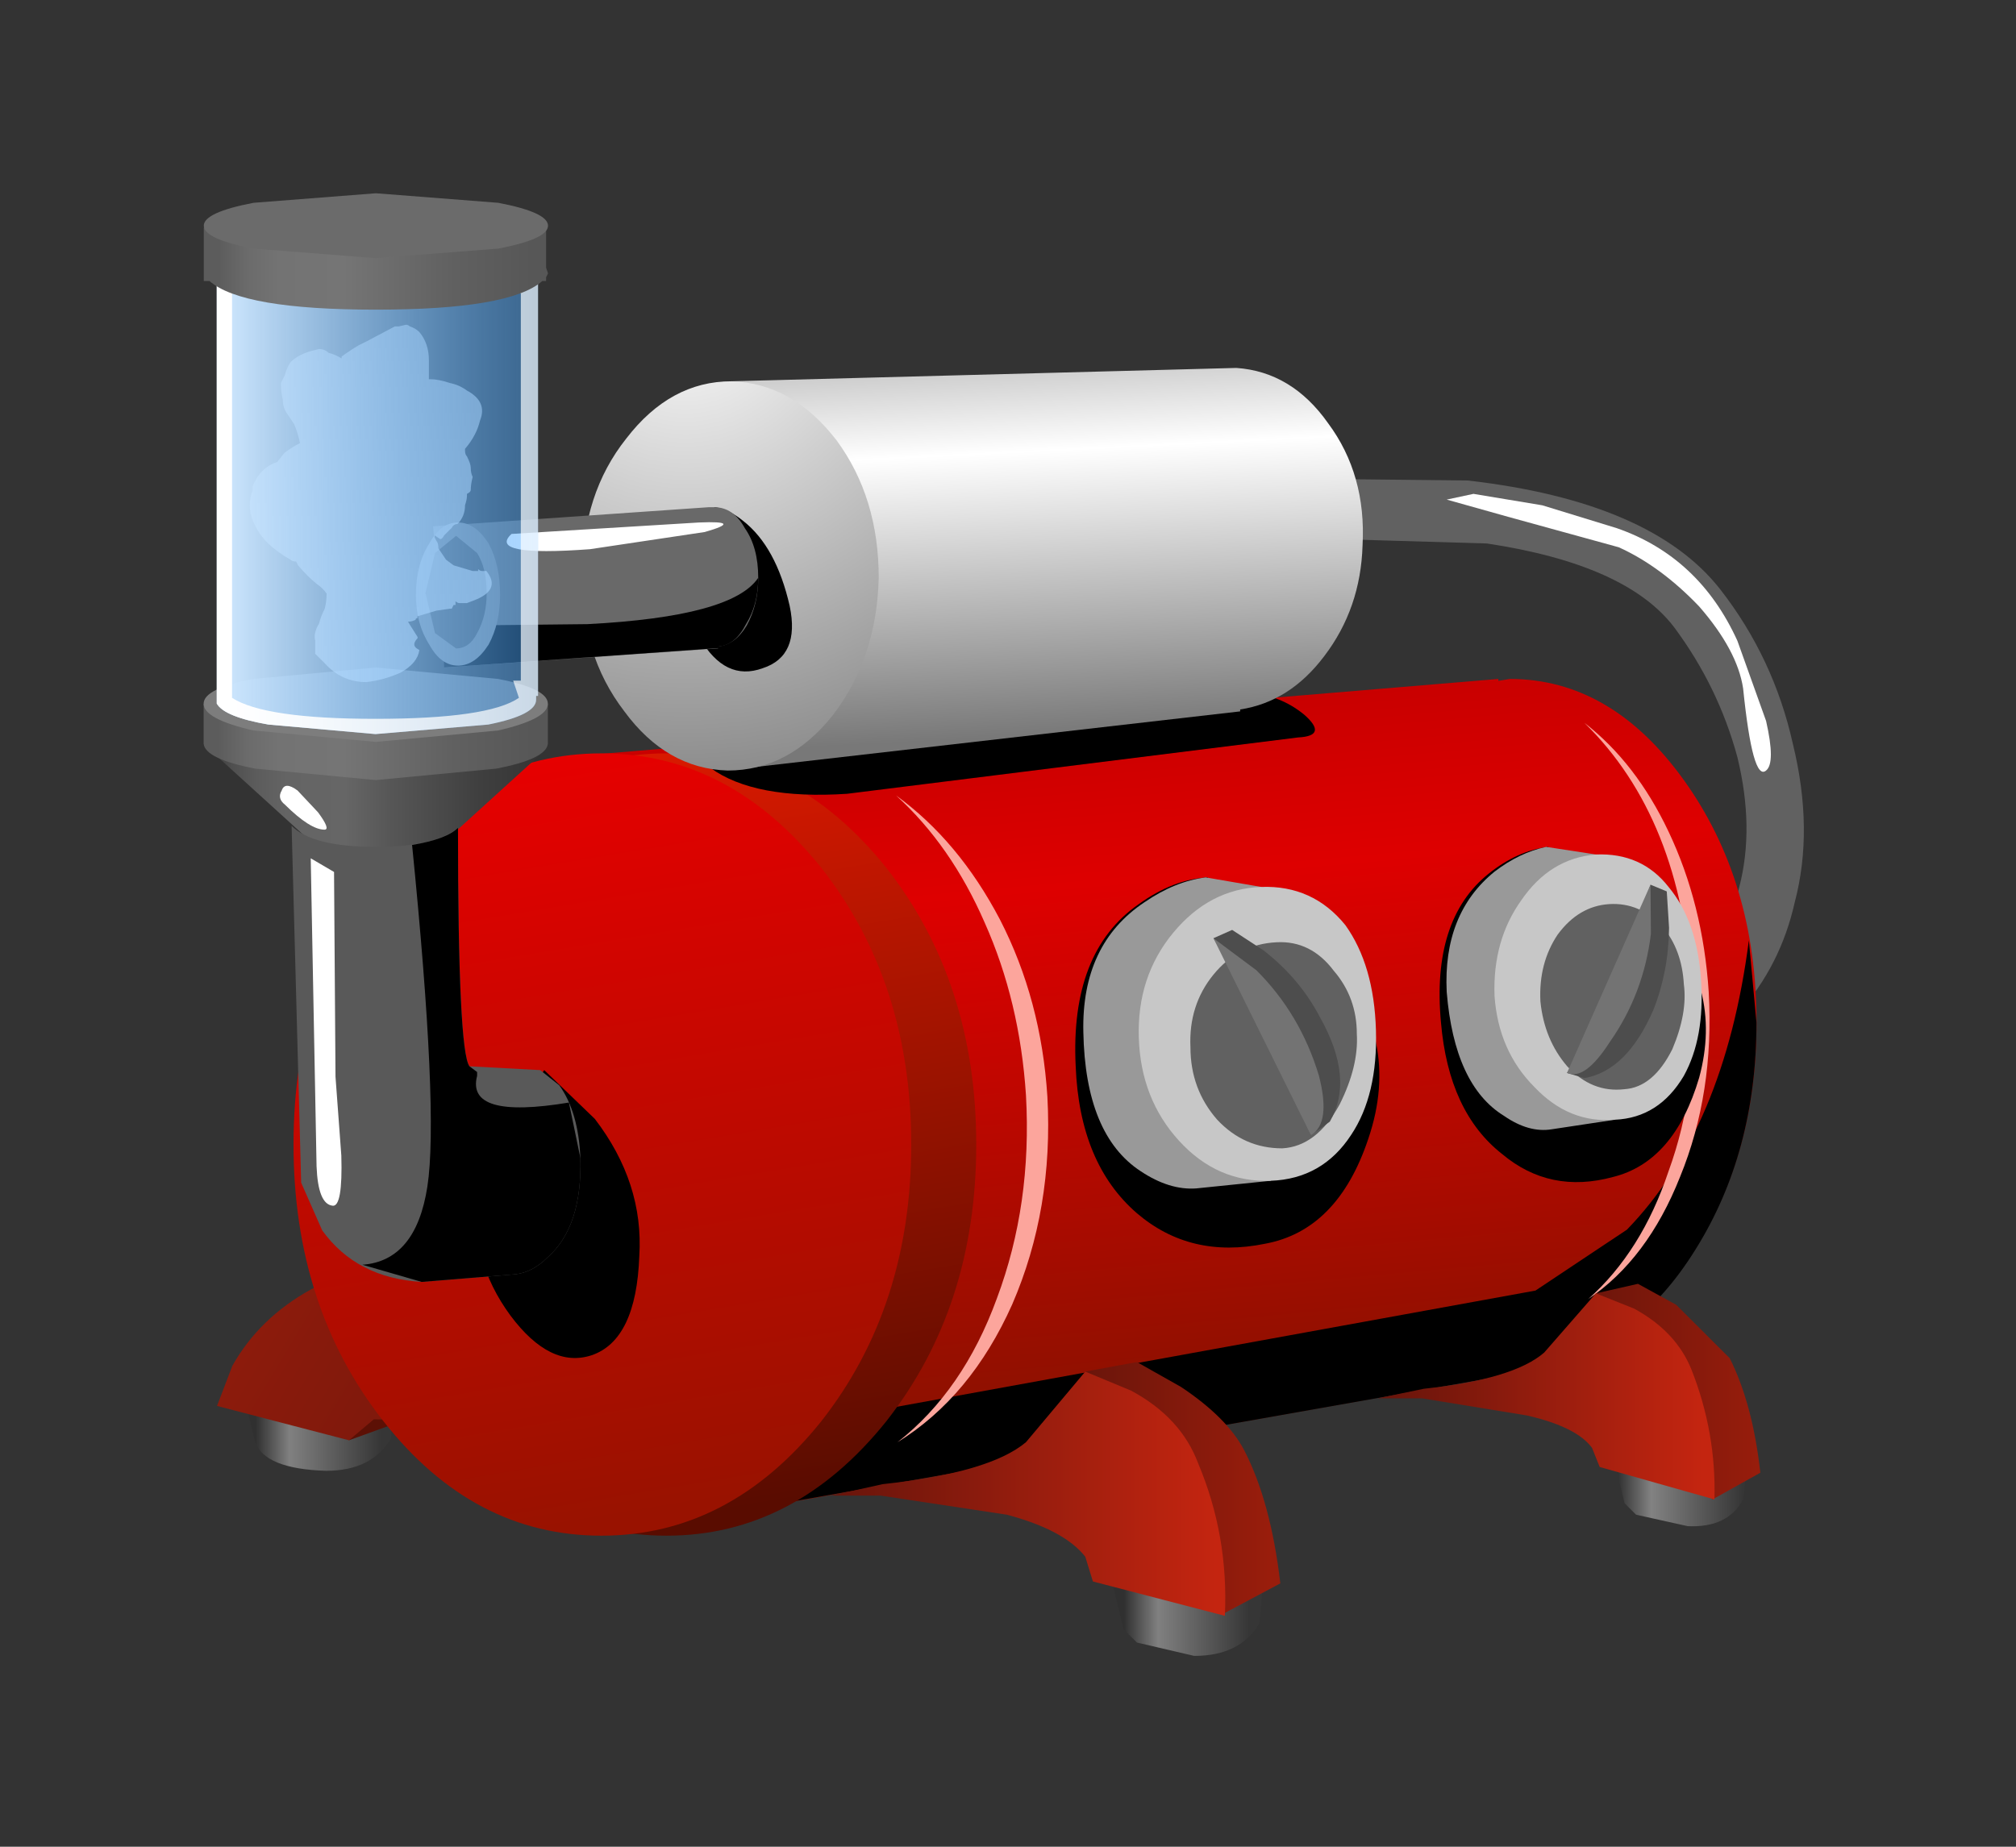 <?xml version="1.0" encoding="UTF-8" standalone="no"?>
<svg xmlns:xlink="http://www.w3.org/1999/xlink" height="48.15px" width="52.55px" xmlns="http://www.w3.org/2000/svg">
  <rect width="100%" height="100%" fill="#333333" stroke="none"/>
  <g transform="matrix(1.0, 0.0, 0.0, 1.0, 0.0, 0.0)">
    <use height="33.75" transform="matrix(0.997, 0.0, 0.0, 0.995, 5.308, 9.593)" width="41.85" xlink:href="#sprite0"/>
    <clipPath id="clipPath0" transform="matrix(1.0, 0.0, 0.0, 1.0, 0.0, 0.0)">
      <use height="12.75" transform="matrix(0.997, 0.0, 0.0, 0.995, 5.607, 6.348)" width="8.6" xlink:href="#shape25"/>
    </clipPath>
    <g clip-path="url(#clipPath0)">
      <use height="75.75" transform="matrix(0.124, 0.0, 0.0, 0.123, 6.511, 8.467)" width="50.85" xlink:href="#shape26"/>
    </g>
    <use height="12.0" transform="matrix(0.997, 0.0, 0.0, 0.995, 5.65, 7.2)" width="8.4" xlink:href="#sprite15"/>
    <use height="12.0" transform="matrix(0.997, 0.0, 0.0, 0.995, 5.65, 7.2)" width="8.4" xlink:href="#sprite16"/>
    <use height="3.05" transform="matrix(0.997, 0.0, 0.0, 0.995, 5.312, 5.039)" width="9.0" xlink:href="#shape29"/>
    <use height="5.8" transform="matrix(0.705, -0.703, 0.675, 0.673, 30.326, 25.763)" width="2.6" xlink:href="#shape30"/>
    <use height="5.4" transform="matrix(0.815, 0.571, -0.572, 0.813, 43.08, 22.985)" width="2.05" xlink:href="#shape31"/>
  </g>
  <defs>
    <g id="sprite0" transform="matrix(1.0, 0.0, 0.0, 1.0, 20.9, 16.85)">
      <use height="26.8" transform="matrix(1.0, 0.0, 0.0, 1.0, -20.55, -13.95)" width="41.5" xlink:href="#shape0"/>
      <use height="7.35" transform="matrix(1.0, 0.0, 0.0, 1.0, 11.6, -13.6)" width="8.45" xlink:href="#sprite1"/>
      <use height="22.3" transform="matrix(1.0, 0.0, 0.0, 1.0, -10.95, -8.7)" width="30.65" xlink:href="#shape2"/>
      <use height="15.45" transform="matrix(1.0, 0.0, 0.0, 1.0, -9.75, -1.85)" width="29.45" xlink:href="#sprite2"/>
      <use height="20.5" transform="matrix(1.0, 0.0, 0.0, 1.0, -18.55, -6.75)" width="17.85" xlink:href="#shape4"/>
      <use height="15.1" transform="matrix(1.0, 0.0, 0.0, 1.0, 15.2, -7.55)" width="3.25" xlink:href="#sprite3"/>
      <use height="16.95" transform="matrix(1.0, 0.0, 0.0, 1.0, -2.8, -5.65)" width="4.0" xlink:href="#sprite4"/>
      <use height="8.8" transform="matrix(1.0, 0.0, 0.0, 1.0, 11.4, -4.3)" width="7.0" xlink:href="#sprite5"/>
      <use height="7.4" transform="matrix(1.0, 0.0, 0.0, 1.0, 11.6, -4.3)" width="6.65" xlink:href="#shape8"/>
      <use height="9.7" transform="matrix(1.0, 0.0, 0.0, 1.0, 1.9, -3.5)" width="7.95" xlink:href="#sprite6"/>
      <use height="20.4" transform="matrix(1.0, 0.0, 0.0, 1.0, -4.5, -3.5)" width="24.3" xlink:href="#shape10"/>
      <use height="4.35" transform="matrix(1.0, 0.0, 0.0, 1.0, -7.65, -10.0)" width="15.8" xlink:href="#sprite7"/>
      <use height="10.55" transform="matrix(1.0, 0.0, 0.0, 1.0, -11.0, -16.85)" width="20.4" xlink:href="#shape12"/>
      <use height="4.3" transform="matrix(1.0, 0.0, 0.0, 1.0, -8.6, -13.2)" width="3.1" xlink:href="#sprite8"/>
      <use height="4.2" transform="matrix(1.0, 0.0, 0.0, 1.0, -14.9, -13.2)" width="8.5" xlink:href="#shape14"/>
      <use height="2.35" transform="matrix(1.0, 0.0, 0.0, 1.0, -14.65, -11.35)" width="8.25" xlink:href="#sprite9"/>
      <use height="3.75" transform="matrix(1.0, 0.0, 0.0, 1.0, -15.35, -12.8)" width="2.2" xlink:href="#shape16"/>
      <use height="0.75" transform="matrix(1.0, 0.0, 0.0, 1.0, -13.0, -12.8)" width="5.7" xlink:href="#sprite10"/>
      <use height="7.55" transform="matrix(1.0, 0.0, 0.0, 1.0, -13.75, 1.55)" width="4.25" xlink:href="#sprite11"/>
      <use height="3.6" transform="matrix(1.0, 0.0, 0.0, 1.0, -20.8, -6.9)" width="8.9" xlink:href="#shape19"/>
      <use height="1.15" transform="matrix(1.0, 0.0, 0.0, 1.0, -18.9, -5.9)" width="1.2" xlink:href="#sprite12"/>
      <use height="11.95" transform="matrix(1.0, 0.0, 0.0, 1.0, -18.6, -4.85)" width="7.55" xlink:href="#shape21"/>
      <use height="11.9" transform="matrix(1.0, 0.0, 0.0, 1.0, -16.75, -4.8)" width="5.7" xlink:href="#sprite13"/>
      <use height="9.1" transform="matrix(1.0, 0.0, 0.0, 1.0, -18.1, -4.0)" width="0.8" xlink:href="#sprite14"/>
      <use height="2.95" transform="matrix(1.0, 0.0, 0.0, 1.0, -20.9, -9.0)" width="9.0" xlink:href="#shape24"/>
    </g>
    <g id="shape0" transform="matrix(1.0, 0.0, 0.0, 1.0, 20.55, 13.95)">
      <path d="M-19.9 9.9 L-15.95 10.15 -16.0 11.2 Q-16.5 12.05 -17.7 12.05 -19.3 12.0 -19.55 11.3 L-19.9 9.9" fill="url(#gradient0)" fill-rule="evenodd" stroke="none"/>
      <path d="M-17.95 9.25 L-15.45 10.65 -17.1 11.25 -17.95 9.25" fill="#5c1005" fill-rule="evenodd" stroke="none"/>
      <path d="M-10.4 11.85 L-9.25 12.85 Q-11.05 11.65 -13.9 10.75 L-16.45 10.7 -17.1 11.25 -20.55 10.35 -20.15 9.3 Q-19.45 8.05 -18.1 7.3 -16.95 6.65 -15.35 6.45 L-14.0 6.35 -13.95 7.05 -13.45 8.8 Q-12.95 10.05 -10.4 11.85" fill="url(#gradient1)" fill-rule="evenodd" stroke="none"/>
      <path d="M20.7 -2.85 Q19.95 0.5 16.3 2.05 L15.75 0.55 Q18.65 -0.65 19.25 -3.25 19.65 -4.8 19.2 -6.65 18.7 -8.5 17.55 -10.05 16.3 -11.7 12.65 -12.25 L7.55 -12.4 7.45 -13.95 12.15 -13.9 Q16.95 -13.35 18.75 -11.05 20.15 -9.25 20.65 -7.0 21.2 -4.75 20.7 -2.85" fill="#616161" fill-rule="evenodd" stroke="none"/>
    </g>
    <linearGradient gradientTransform="matrix(0.002, 0.0, 0.0, -0.002, -17.9, 10.95)" gradientUnits="userSpaceOnUse" id="gradient0" spreadMethod="pad" x1="-819.2" x2="819.2">
      <stop offset="0.0" stop-color="#303030"/>
      <stop offset="0.271" stop-color="#808080"/>
      <stop offset="1.0" stop-color="#363636"/>
    </linearGradient>
    <linearGradient gradientTransform="matrix(-0.006, -0.003, 0.003, -0.005, -14.15, 10.15)" gradientUnits="userSpaceOnUse" id="gradient1" spreadMethod="pad" x1="-819.2" x2="819.2">
      <stop offset="0.0" stop-color="#69150b"/>
      <stop offset="1.0" stop-color="#8c1b0c"/>
    </linearGradient>
    <g id="sprite1" transform="matrix(1.0, 0.0, 0.0, 1.0, 0.0, 0.05)">
      <use height="7.35" transform="matrix(1.0, 0.0, 0.0, 1.0, 0.0, -0.05)" width="8.45" xlink:href="#shape1"/>
    </g>
    <g id="shape1" transform="matrix(1.0, 0.0, 0.0, 1.0, 0.0, 0.05)">
      <path d="M7.75 5.1 Q7.6 4.1 6.6 2.95 5.6 1.9 4.5 1.4 L1.6 0.6 0.0 0.15 0.7 0.0 2.5 0.3 4.45 0.9 Q6.6 1.65 7.6 3.85 L8.35 5.95 Q8.6 7.05 8.35 7.25 8.0 7.55 7.75 5.1" fill="#ffffff" fill-rule="evenodd" stroke="none"/>
    </g>
    <g id="shape2" transform="matrix(1.0, 0.0, 0.0, 1.0, 10.95, 8.7)">
      <path d="M18.1 6.2 Q16.55 8.7 14.2 9.2 L14.2 9.35 -9.65 13.6 -10.95 -6.7 12.95 -8.7 12.95 -8.65 13.25 -8.7 Q15.9 -8.7 17.8 -6.05 19.7 -3.4 19.7 0.3 19.7 3.7 18.1 6.2" fill="url(#gradient2)" fill-rule="evenodd" stroke="none"/>
    </g>
    <linearGradient gradientTransform="matrix(0.001, 0.011, 0.011, -0.001, 4.45, 1.15)" gradientUnits="userSpaceOnUse" id="gradient2" spreadMethod="pad" x1="-819.2" x2="819.2">
      <stop offset="0.0" stop-color="#c90000"/>
      <stop offset="0.243" stop-color="#de0000"/>
      <stop offset="1.0" stop-color="#8c1100"/>
    </linearGradient>
    <g id="sprite2" transform="matrix(1.0, 0.0, 0.0, 1.0, 0.0, 0.0)">
      <use height="19.35" transform="matrix(0.797, 0.0, 0.0, 0.798, 0.0, 0.0)" width="36.95" xlink:href="#shape3"/>
    </g>
    <g id="shape3" transform="matrix(1.0, 0.0, 0.0, 1.0, 0.0, 0.0)">
      <path d="M36.95 2.7 Q36.95 6.95 34.95 10.15 33.0 13.3 30.0 13.85 L30.05 14.05 0.1 19.35 0.0 17.45 1.15 16.7 29.7 11.5 32.7 9.5 Q35.9 6.2 36.7 0.0 L36.95 2.7" fill="#000000" fill-rule="evenodd" stroke="none"/>
    </g>
    <g id="shape4" transform="matrix(1.0, 0.0, 0.0, 1.0, 18.55, 6.75)">
      <path d="M-0.7 3.5 Q-0.7 7.75 -3.05 10.75 -5.45 13.75 -8.8 13.75 -12.15 13.75 -14.5 10.75 -16.85 7.75 -16.85 3.5 -16.85 -0.75 -14.5 -3.75 -12.15 -6.75 -8.8 -6.75 -5.45 -6.75 -3.05 -3.75 -0.7 -0.75 -0.7 3.5" fill="url(#gradient3)" fill-rule="evenodd" stroke="none"/>
      <path d="M-2.4 3.5 Q-2.4 7.75 -4.75 10.75 -7.15 13.75 -10.5 13.75 -13.85 13.75 -16.2 10.75 -18.55 7.75 -18.55 3.5 -18.55 -0.75 -16.2 -3.75 -13.85 -6.75 -10.5 -6.75 -7.15 -6.75 -4.75 -3.75 -2.4 -0.75 -2.4 3.5" fill="url(#gradient4)" fill-rule="evenodd" stroke="none"/>
    </g>
    <linearGradient gradientTransform="matrix(0.002, 0.012, 0.012, -0.002, -8.8, 3.25)" gradientUnits="userSpaceOnUse" id="gradient3" spreadMethod="pad" x1="-819.2" x2="819.2">
      <stop offset="0.0" stop-color="#d91900"/>
      <stop offset="1.0" stop-color="#590c00"/>
    </linearGradient>
    <linearGradient gradientTransform="matrix(0.002, 0.012, 0.012, -0.002, -10.5, 3.25)" gradientUnits="userSpaceOnUse" id="gradient4" spreadMethod="pad" x1="-819.2" x2="819.2">
      <stop offset="0.0" stop-color="#e60000"/>
      <stop offset="1.0" stop-color="#991200"/>
    </linearGradient>
    <g id="sprite3" transform="matrix(1.0, 0.0, 0.0, 1.0, 0.0, 0.0)">
      <use height="15.1" transform="matrix(1.0, 0.0, 0.0, 1.0, 0.0, 0.0)" width="3.25" xlink:href="#shape5"/>
    </g>
    <g id="shape5" transform="matrix(1.0, 0.0, 0.0, 1.0, 0.0, 0.0)">
      <path d="M0.0 0.0 Q1.35 1.05 2.2 2.85 3.1 4.75 3.25 7.05 3.4 9.7 2.5 11.9 1.65 14.05 0.1 15.1 1.5 13.85 2.2 11.75 3.0 9.55 2.8 7.0 2.55 2.5 0.0 0.0" fill="#fca59c" fill-rule="evenodd" stroke="none"/>
    </g>
    <g id="sprite4" transform="matrix(1.0, 0.0, 0.0, 1.0, 0.0, 0.0)">
      <use height="21.35" transform="matrix(0.8, 0.0, 0.0, 0.794, 0.0, 0.0)" width="5.0" xlink:href="#shape6"/>
    </g>
    <g id="shape6" transform="matrix(1.0, 0.0, 0.0, 1.0, 0.0, 0.0)">
      <path d="M0.0 0.0 Q2.05 1.5 3.4 4.1 4.75 6.75 4.95 9.95 5.15 13.65 3.8 16.8 2.45 19.85 0.05 21.35 2.2 19.65 3.3 16.6 4.45 13.5 4.25 9.9 4.05 6.8 2.9 4.2 1.8 1.65 0.0 0.0" fill="#fca59c" fill-rule="evenodd" stroke="none"/>
    </g>
    <g id="sprite5" transform="matrix(1.0, 0.0, 0.0, 1.0, 0.05, 0.0)">
      <use height="8.8" transform="matrix(1.0, 0.0, 0.0, 1.0, -0.05, 0.0)" width="7.0" xlink:href="#shape7"/>
    </g>
    <g id="shape7" transform="matrix(1.0, 0.0, 0.0, 1.0, 0.05, 0.0)">
      <path d="M3.25 0.75 L4.05 0.65 Q4.15 0.1 5.65 1.75 7.4 3.65 6.75 6.05 6.1 8.25 4.5 8.65 2.85 9.1 1.6 8.05 0.2 6.95 0.0 4.6 -0.25 1.9 1.25 0.7 2.0 0.1 2.8 0.0 L3.25 0.75" fill="#000000" fill-rule="evenodd" stroke="none"/>
    </g>
    <g id="shape8" transform="matrix(1.0, 0.0, 0.0, 1.0, -11.6, 4.3)">
      <path d="M16.4 0.0 L16.0 2.85 14.35 3.1 Q13.75 3.2 13.1 2.75 11.8 1.95 11.6 -0.5 11.5 -2.55 12.85 -3.65 13.5 -4.15 14.2 -4.3 L15.5 -4.1 16.4 0.0" fill="#999999" fill-rule="evenodd" stroke="none"/>
      <path d="M12.85 -0.4 Q12.8 -1.85 13.55 -2.9 14.3 -4.0 15.5 -4.1 16.7 -4.15 17.4 -3.25 18.15 -2.35 18.25 -0.8 18.35 0.7 17.8 1.7 17.15 2.8 16.0 2.85 14.8 2.95 13.9 2.0 12.95 1.05 12.85 -0.4" fill="#c7c7c7" fill-rule="evenodd" stroke="none"/>
      <path d="M14.05 -0.25 Q14.0 -1.25 14.5 -2.0 15.05 -2.75 15.85 -2.8 16.65 -2.85 17.25 -2.2 17.75 -1.6 17.8 -0.7 17.9 0.05 17.5 1.0 17.0 2.0 16.25 2.05 15.4 2.15 14.75 1.45 14.15 0.75 14.05 -0.25" fill="#616161" fill-rule="evenodd" stroke="none"/>
    </g>
    <g id="sprite6" transform="matrix(1.0, 0.0, 0.0, 1.0, 0.0, 0.0)">
      <use height="9.7" transform="matrix(1.0, 0.0, 0.0, 1.0, 0.0, 0.0)" width="7.95" xlink:href="#shape9"/>
    </g>
    <g id="shape9" transform="matrix(1.0, 0.0, 0.0, 1.0, 0.0, 0.0)">
      <path d="M6.65 2.05 Q8.55 4.2 7.65 6.85 6.85 9.25 4.95 9.6 3.0 10.0 1.6 8.8 0.1 7.5 0.0 4.95 -0.15 1.95 1.65 0.7 2.55 0.05 3.45 0.0 L3.9 0.85 5.15 0.7 6.65 2.05" fill="#000000" fill-rule="evenodd" stroke="none"/>
    </g>
    <g id="shape10" transform="matrix(1.0, 0.0, 0.0, 1.0, 4.5, 3.5)">
      <path d="M7.55 1.35 L7.0 4.45 5.05 4.65 Q4.35 4.7 3.6 4.2 2.15 3.25 2.1 0.55 2.05 -1.75 3.7 -2.85 4.5 -3.4 5.3 -3.5 L6.75 -3.25 7.55 1.35" fill="#999999" fill-rule="evenodd" stroke="none"/>
      <path d="M3.55 0.7 Q3.5 -0.9 4.45 -2.05 5.4 -3.2 6.75 -3.25 8.1 -3.3 8.95 -2.25 9.7 -1.2 9.75 0.5 9.8 2.2 9.1 3.25 8.35 4.4 7.0 4.45 5.6 4.5 4.6 3.4 3.6 2.3 3.55 0.7" fill="#c7c7c7" fill-rule="evenodd" stroke="none"/>
      <path d="M4.9 0.95 Q4.85 -0.15 5.5 -0.95 6.15 -1.75 7.15 -1.8 8.05 -1.85 8.65 -1.05 9.25 -0.35 9.25 0.6 9.3 1.45 8.8 2.45 8.2 3.55 7.3 3.6 6.3 3.6 5.6 2.85 4.9 2.05 4.9 0.95" fill="#616161" fill-rule="evenodd" stroke="none"/>
      <path d="M15.95 11.65 L19.45 11.9 19.35 12.8 Q18.95 13.55 17.9 13.5 L16.55 13.2 16.25 12.9 15.95 11.65" fill="url(#gradient5)" fill-rule="evenodd" stroke="none"/>
      <path d="M2.8 14.75 L6.8 15.0 6.7 16.05 Q6.2 16.9 5.0 16.9 L3.5 16.55 3.15 16.2 2.8 14.75" fill="url(#gradient6)" fill-rule="evenodd" stroke="none"/>
      <path d="M15.1 9.15 L15.5 7.4 16.6 7.15 17.6 7.7 19.0 9.1 Q19.6 10.3 19.8 12.1 L18.55 12.8 15.1 9.15" fill="url(#gradient7)" fill-rule="evenodd" stroke="none"/>
      <path d="M16.5 7.8 Q17.6 8.4 18.0 9.4 18.65 11.05 18.6 12.8 L15.6 11.95 15.4 11.45 Q15.0 10.9 13.7 10.6 L10.95 10.15 9.8 10.15 11.0 9.9 Q13.35 9.65 14.15 8.95 L15.5 7.4 16.5 7.8" fill="url(#gradient8)" fill-rule="evenodd" stroke="none"/>
      <path d="M1.75 11.55 L2.15 9.45 3.5 9.2 4.65 9.85 Q5.85 10.65 6.3 11.5 7.0 12.85 7.25 15.0 L5.75 15.8 1.75 11.55" fill="url(#gradient9)" fill-rule="evenodd" stroke="none"/>
      <path d="M-3.15 12.4 Q-0.35 12.1 0.6 11.3 L2.15 9.45 3.35 9.95 Q4.65 10.65 5.1 11.85 5.9 13.75 5.8 15.85 L2.35 14.95 2.15 14.3 Q1.6 13.6 0.1 13.2 L-3.2 12.7 -4.5 12.7 -3.15 12.4" fill="url(#gradient10)" fill-rule="evenodd" stroke="none"/>
    </g>
    <linearGradient gradientTransform="matrix(0.002, 0.0, 0.0, -0.002, 17.7, 12.6)" gradientUnits="userSpaceOnUse" id="gradient5" spreadMethod="pad" x1="-819.2" x2="819.2">
      <stop offset="0.0" stop-color="#303030"/>
      <stop offset="0.271" stop-color="#828282"/>
      <stop offset="1.0" stop-color="#363636"/>
    </linearGradient>
    <linearGradient gradientTransform="matrix(0.002, 0.0, 0.0, -0.002, 4.8, 15.8)" gradientUnits="userSpaceOnUse" id="gradient6" spreadMethod="pad" x1="-819.2" x2="819.2">
      <stop offset="0.0" stop-color="#303030"/>
      <stop offset="0.271" stop-color="#808080"/>
      <stop offset="1.0" stop-color="#363636"/>
    </linearGradient>
    <linearGradient gradientTransform="matrix(0.003, 0.0, 0.0, -0.003, 17.45, 10.0)" gradientUnits="userSpaceOnUse" id="gradient7" spreadMethod="pad" x1="-819.2" x2="819.2">
      <stop offset="0.0" stop-color="#69150b"/>
      <stop offset="1.0" stop-color="#991d0c"/>
    </linearGradient>
    <linearGradient gradientTransform="matrix(0.005, 0.0, 0.0, -0.005, 14.2, 10.1)" gradientUnits="userSpaceOnUse" id="gradient8" spreadMethod="pad" x1="-819.2" x2="819.2">
      <stop offset="0.0" stop-color="#69150b"/>
      <stop offset="1.0" stop-color="#c42510"/>
    </linearGradient>
    <linearGradient gradientTransform="matrix(0.003, 0.0, 0.0, -0.003, 4.5, 12.5)" gradientUnits="userSpaceOnUse" id="gradient9" spreadMethod="pad" x1="-819.2" x2="819.2">
      <stop offset="0.0" stop-color="#69150b"/>
      <stop offset="1.0" stop-color="#991d0c"/>
    </linearGradient>
    <linearGradient gradientTransform="matrix(0.006, 0.0, 0.0, -0.006, 0.65, 12.65)" gradientUnits="userSpaceOnUse" id="gradient10" spreadMethod="pad" x1="-819.2" x2="819.2">
      <stop offset="0.0" stop-color="#69150b"/>
      <stop offset="1.0" stop-color="#c42510"/>
    </linearGradient>
    <g id="sprite7" transform="matrix(1.0, 0.0, 0.0, 1.0, 0.0, 0.0)">
      <use height="5.45" transform="matrix(0.794, 0.0, 0.0, 0.798, 0.0, 0.0)" width="19.9" xlink:href="#shape11"/>
    </g>
    <g id="shape11" transform="matrix(1.0, 0.0, 0.0, 1.0, 0.0, 0.0)">
      <path d="M9.75 0.0 L13.3 1.05 17.75 2.1 Q18.75 2.15 19.55 2.8 20.35 3.5 19.35 3.55 L4.5 5.4 Q1.45 5.6 0.0 4.55 L9.75 0.0" fill="#000000" fill-rule="evenodd" stroke="none"/>
    </g>
    <g id="shape12" transform="matrix(1.0, 0.0, 0.0, 1.0, 11.0, 16.85)">
      <path d="M8.5 -15.4 Q9.5 -14.05 9.4 -12.2 9.35 -10.55 8.4 -9.3 7.5 -8.1 6.2 -7.9 L6.2 -7.85 -6.85 -6.35 -7.1 -16.5 6.1 -16.85 Q7.55 -16.75 8.5 -15.4" fill="url(#gradient11)" fill-rule="evenodd" stroke="none"/>
      <path d="M-3.25 -11.35 Q-3.3 -9.25 -4.45 -7.75 -5.6 -6.3 -7.2 -6.3 -8.8 -6.35 -9.9 -7.85 -11.05 -9.35 -11.0 -11.45 -11.0 -13.55 -9.85 -15.0 -8.7 -16.5 -7.1 -16.5 -5.5 -16.45 -4.35 -14.95 -3.25 -13.45 -3.25 -11.35" fill="url(#gradient12)" fill-rule="evenodd" stroke="none"/>
    </g>
    <linearGradient gradientTransform="matrix(4.0E-4, 0.006, 0.006, -3.0E-4, 1.1, -12.15)" gradientUnits="userSpaceOnUse" id="gradient11" spreadMethod="pad" x1="-819.2" x2="819.2">
      <stop offset="0.0" stop-color="#c9c9c9"/>
      <stop offset="0.243" stop-color="#ffffff"/>
      <stop offset="1.0" stop-color="#787878"/>
    </linearGradient>
    <radialGradient cx="0" cy="0" gradientTransform="matrix(0.003, 0.017, 0.017, -0.003, -8.3, -18.65)" gradientUnits="userSpaceOnUse" id="gradient12" r="819.2" spreadMethod="pad">
      <stop offset="0.0" stop-color="#ffffff"/>
      <stop offset="1.0" stop-color="#7d7d7d"/>
    </radialGradient>
    <g id="sprite8" transform="matrix(1.0, 0.0, 0.0, 1.0, 0.0, 0.0)">
      <use height="5.4" transform="matrix(0.785, 0.0, 0.0, 0.796, 0.0, 0.0)" width="3.95" xlink:href="#shape13"/>
    </g>
    <g id="shape13" transform="matrix(1.0, 0.0, 0.0, 1.0, 0.0, 0.0)">
      <path d="M0.85 4.3 Q-0.05 2.6 0.0 1.5 L1.35 0.0 Q1.8 0.05 2.3 0.45 3.4 1.3 3.85 3.25 4.2 4.9 2.95 5.3 1.7 5.75 0.85 4.3" fill="#000000" fill-rule="evenodd" stroke="none"/>
    </g>
    <g id="shape14" transform="matrix(1.0, 0.0, 0.0, 1.0, 14.9, 13.2)">
      <path d="M-6.4 -11.35 Q-6.4 -10.65 -6.7 -10.1 -7.0 -9.6 -7.45 -9.55 L-7.45 -9.5 -14.6 -9.0 -14.9 -12.7 -7.7 -13.2 -7.55 -13.2 Q-7.05 -13.2 -6.75 -12.65 -6.4 -12.15 -6.4 -11.35" fill="#696969" fill-rule="evenodd" stroke="none"/>
    </g>
    <g id="sprite9" transform="matrix(1.0, 0.0, 0.0, 1.0, 0.0, 0.0)">
      <use height="3.0" transform="matrix(0.797, 0.0, 0.0, 0.783, 0.0, 0.0)" width="10.35" xlink:href="#shape15"/>
    </g>
    <g id="shape15" transform="matrix(1.0, 0.0, 0.0, 1.0, 0.0, 0.0)">
      <path d="M0.2 1.6 L4.75 1.55 Q9.5 1.3 10.35 0.0 10.35 0.9 9.95 1.55 9.6 2.25 9.05 2.3 L9.05 2.35 0.05 3.0 0.0 2.1 0.2 1.6" fill="#000000" fill-rule="evenodd" stroke="none"/>
    </g>
    <g id="shape16" transform="matrix(1.0, 0.0, 0.0, 1.0, 15.35, 12.8)">
      <path d="M-13.15 -10.9 Q-13.15 -10.15 -13.45 -9.6 -13.8 -9.05 -14.25 -9.05 -14.7 -9.05 -15.0 -9.6 -15.35 -10.15 -15.35 -10.9 -15.35 -11.7 -15.0 -12.25 -14.7 -12.8 -14.25 -12.8 -13.8 -12.8 -13.45 -12.25 -13.15 -11.7 -13.15 -10.9" fill="#858585" fill-rule="evenodd" stroke="none"/>
      <path d="M-13.5 -10.95 Q-13.5 -10.35 -13.75 -9.9 -13.95 -9.5 -14.3 -9.5 L-14.85 -9.9 -15.1 -10.95 -14.85 -12.0 -14.3 -12.45 -13.75 -12.0 Q-13.5 -11.6 -13.5 -10.95" fill="#545454" fill-rule="evenodd" stroke="none"/>
    </g>
    <g id="sprite10" transform="matrix(1.0, 0.0, 0.0, 1.0, -0.1, 0.0)">
      <use height="0.75" transform="matrix(1.0, 0.0, 0.0, 1.0, 0.1, 0.0)" width="5.7" xlink:href="#shape17"/>
    </g>
    <g id="shape17" transform="matrix(1.0, 0.0, 0.0, 1.0, -0.1, 0.0)">
      <path d="M5.3 0.25 L2.3 0.7 Q-0.4 0.9 0.25 0.3 L5.15 0.0 Q6.35 -0.05 5.3 0.25" fill="#ffffff" fill-rule="evenodd" stroke="none"/>
    </g>
    <g id="sprite11" transform="matrix(1.0, 0.0, 0.0, 1.0, 0.0, 0.0)">
      <use height="9.45" transform="matrix(0.802, 0.0, 0.0, 0.799, -0.01, 0.0)" width="5.3" xlink:href="#shape18"/>
    </g>
    <g id="shape18" transform="matrix(1.0, 0.0, 0.0, 1.0, -0.05, 0.0)">
      <path d="M0.65 2.4 L2.25 0.0 3.9 1.6 Q5.5 3.7 5.35 6.1 5.25 8.85 3.8 9.35 2.45 9.8 1.15 8.05 -0.2 6.2 0.1 4.1 0.25 3.05 0.65 2.4" fill="#000000" fill-rule="evenodd" stroke="none"/>
    </g>
    <g id="shape19" transform="matrix(1.0, 0.0, 0.0, 1.0, 20.8, 6.9)">
      <path d="M-20.8 -6.9 L-11.9 -6.9 -14.7 -4.35 -15.85 -4.1 -15.75 -3.3 -18.0 -4.35 -20.8 -6.9" fill="url(#gradient13)" fill-rule="evenodd" stroke="none"/>
    </g>
    <linearGradient gradientTransform="matrix(0.005, 0.0, 0.0, -0.005, -16.35, -5.1)" gradientUnits="userSpaceOnUse" id="gradient13" spreadMethod="pad" x1="-819.2" x2="819.2">
      <stop offset="0.0" stop-color="#454545"/>
      <stop offset="0.035" stop-color="#4f4f4f"/>
      <stop offset="0.114" stop-color="#5c5c5c"/>
      <stop offset="0.208" stop-color="#646464"/>
      <stop offset="0.396" stop-color="#666666"/>
      <stop offset="0.545" stop-color="#565656"/>
      <stop offset="0.827" stop-color="#3f3f3f"/>
      <stop offset="1.0" stop-color="#363636"/>
    </linearGradient>
    <g id="sprite12" transform="matrix(1.0, 0.0, 0.0, 1.0, 0.05, 0.0)">
      <use height="1.4" transform="matrix(0.828, 0.0, 0.0, 0.821, -0.05, 0.0)" width="1.45" xlink:href="#shape20"/>
    </g>
    <g id="shape20" transform="matrix(1.0, 0.0, 0.0, 1.0, 0.0, 0.0)">
      <path d="M0.55 0.15 L1.2 0.85 Q1.6 1.4 1.4 1.4 0.95 1.4 0.15 0.6 -0.1 0.4 0.05 0.15 0.15 -0.15 0.55 0.15" fill="#ffffff" fill-rule="evenodd" stroke="none"/>
    </g>
    <g id="shape21" transform="matrix(1.0, 0.0, 0.0, 1.0, 18.6, 4.85)">
      <path d="M-12.1 1.55 L-11.6 1.95 Q-11.1 2.65 -11.05 3.85 -11.0 5.65 -11.9 6.45 -12.3 6.85 -12.75 6.9 L-15.2 7.1 Q-16.9 7.0 -17.8 5.75 L-18.35 4.5 -18.6 -4.85 Q-18.05 -4.3 -16.4 -4.3 -14.85 -4.3 -14.25 -4.8 -14.25 1.05 -13.95 1.45 L-12.1 1.55" fill="#595959" fill-rule="evenodd" stroke="none"/>
    </g>
    <g id="sprite13" transform="matrix(1.0, 0.0, 0.0, 1.0, 0.0, 0.0)">
      <use height="11.9" transform="matrix(1.0, 0.0, 0.0, 1.0, 0.0, 0.0)" width="5.7" xlink:href="#shape22"/>
    </g>
    <g id="shape22" transform="matrix(1.0, 0.0, 0.0, 1.0, 0.0, 0.0)">
      <path d="M1.3 0.45 Q2.2 0.3 2.5 0.0 2.5 5.85 2.8 6.25 L3.0 6.4 3.0 6.5 Q2.7 7.65 5.4 7.2 L5.7 8.65 Q5.75 10.45 4.85 11.25 4.45 11.65 4.0 11.7 L1.55 11.9 0.0 11.45 Q1.4 11.35 1.7 9.4 2.0 7.45 1.3 0.45" fill="#000000" fill-rule="evenodd" stroke="none"/>
    </g>
    <g id="sprite14" transform="matrix(1.0, 0.0, 0.0, 1.0, 0.0, 0.0)">
      <use height="11.45" transform="matrix(0.762, 0.0, 0.0, 0.795, 0.0, 0.0)" width="1.05" xlink:href="#shape23"/>
    </g>
    <g id="shape23" transform="matrix(1.0, 0.0, 0.0, 1.0, 0.0, 0.0)">
      <path d="M0.0 0.0 L0.8 0.45 0.85 7.2 1.05 9.8 Q1.1 11.5 0.75 11.45 0.25 11.4 0.2 10.15 L0.0 0.0" fill="#ffffff" fill-rule="evenodd" stroke="none"/>
    </g>
    <g id="shape24" transform="matrix(1.0, 0.0, 0.0, 1.0, 20.9, 9.0)">
      <path d="M-11.9 -8.05 L-11.9 -7.0 Q-11.95 -6.6 -13.25 -6.35 L-16.4 -6.05 -19.55 -6.35 Q-20.85 -6.6 -20.9 -7.0 L-20.9 -8.05 -11.9 -8.05" fill="url(#gradient14)" fill-rule="evenodd" stroke="none"/>
      <path d="M-11.9 -8.05 Q-11.9 -7.65 -13.2 -7.35 L-16.4 -7.05 -19.6 -7.35 Q-20.9 -7.65 -20.9 -8.05 -20.9 -8.45 -19.6 -8.7 L-16.4 -9.0 -13.2 -8.7 Q-11.9 -8.45 -11.9 -8.05" fill="#7d7d7d" fill-rule="evenodd" stroke="none"/>
    </g>
    <linearGradient gradientTransform="matrix(0.005, 0.0, 0.0, -0.005, -16.4, -7.05)" gradientUnits="userSpaceOnUse" id="gradient14" spreadMethod="pad" x1="-819.2" x2="819.2">
      <stop offset="0.0" stop-color="#5c5c5c"/>
      <stop offset="0.008" stop-color="#5e5e5e"/>
      <stop offset="0.09" stop-color="#6b6b6b"/>
      <stop offset="0.192" stop-color="#737373"/>
      <stop offset="0.396" stop-color="#757575"/>
      <stop offset="0.753" stop-color="#606060"/>
      <stop offset="1.0" stop-color="#575757"/>
    </linearGradient>
    <g id="shape25" transform="matrix(1.0, 0.0, 0.0, 1.0, 20.6, 17.85)">
      <path d="M-20.4 -16.9 L-20.25 -17.75 -20.1 -17.85 Q-19.7 -17.6 -19.6 -17.05 L-17.55 -17.25 -12.75 -16.9 -12.65 -17.5 -12.5 -17.6 Q-12.05 -17.25 -12.0 -16.65 L-12.0 -16.3 -12.0 -16.25 -12.05 -13.45 Q-12.05 -12.35 -12.2 -11.35 L-12.1 -10.7 -12.05 -7.5 -12.15 -6.5 -12.25 -5.9 -12.45 -5.65 -14.8 -5.2 -18.55 -5.3 -20.25 -5.75 Q-20.6 -5.95 -20.55 -6.4 L-20.55 -14.8 -20.55 -15.2 -20.55 -15.25 -20.55 -16.5 -20.4 -16.9" fill="#6600ff" fill-rule="evenodd" stroke="none"/>
    </g>
    <g id="shape26" transform="matrix(1.0, 0.0, 0.0, 1.0, 64.6, 54.6)">
      <path d="M-34.1 -54.25 L-33.3 -54.25 -31.75 -54.6 Q-31.35 -54.6 -30.95 -54.25 -29.75 -53.85 -28.95 -53.05 -26.95 -50.65 -26.95 -47.05 L-26.95 -43.05 -26.55 -43.05 Q-24.95 -43.05 -22.55 -42.25 -20.55 -41.85 -18.95 -40.65 -14.6 -38.3 -16.2 -34.3 -16.95 -31.1 -19.35 -28.3 L-19.35 -27.9 Q-19.35 -27.1 -18.95 -26.7 -18.15 -25.1 -18.15 -24.3 -18.15 -23.15 -17.75 -22.35 -18.15 -20.75 -18.15 -19.55 -18.15 -19.15 -18.95 -18.75 L-18.95 -18.35 Q-18.95 -17.55 -19.35 -16.35 -19.35 -13.95 -20.95 -12.35 -21.75 -12.35 -22.15 -11.55 L-23.75 -9.95 Q-24.15 -9.15 -24.55 -9.15 L-25.75 -9.95 -25.75 -9.55 -25.35 -8.75 Q-24.95 -8.35 -24.95 -7.2 L-23.35 -4.8 -21.75 -3.6 -17.75 -2.4 -16.6 -2.4 -16.6 -2.8 Q-16.2 -2.4 -15.8 -2.4 L-15.0 -2.4 -14.9 -2.45 Q-11.6 1.65 -17.65 3.9 L-18.95 4.4 -20.55 4.4 Q-20.95 4.4 -21.35 4.0 L-21.35 4.8 -21.75 4.8 -22.15 5.6 -22.55 5.6 -25.35 6.0 -29.35 7.2 -29.35 7.6 Q-29.75 7.6 -29.75 7.95 -30.55 8.35 -31.35 8.35 L-29.35 11.55 -29.3 11.8 -29.55 12.1 Q-30.65 13.45 -29.2 14.2 L-28.95 14.35 Q-29.35 17.15 -32.9 19.15 -36.5 20.75 -40.1 21.15 -45.3 21.15 -48.85 17.15 L-50.85 15.15 -50.85 12.35 Q-51.25 10.75 -50.05 8.75 -49.65 7.2 -48.85 5.6 -48.45 4.0 -48.45 2.4 -49.25 1.2 -50.45 0.4 -52.45 -1.2 -54.45 -3.6 L-54.85 -4.4 Q-55.65 -4.4 -56.05 -4.8 -58.85 -6.4 -60.85 -8.35 -62.85 -10.35 -64.0 -13.15 -65.2 -16.35 -64.0 -19.55 L-64.0 -20.35 Q-62.45 -24.3 -58.85 -25.5 L-57.25 -27.5 Q-55.65 -28.7 -54.05 -29.5 -54.45 -31.5 -55.25 -33.5 L-56.85 -35.9 Q-57.65 -37.1 -57.65 -38.7 -58.05 -40.25 -58.05 -42.25 L-57.25 -43.85 Q-56.85 -45.45 -56.05 -46.65 -54.45 -48.25 -51.65 -49.05 L-50.05 -49.45 Q-48.85 -49.45 -48.05 -48.65 -46.5 -48.25 -45.3 -47.45 L-45.3 -47.85 Q-43.7 -49.05 -41.7 -50.25 L-40.1 -51.05 -34.1 -54.25" fill="url(#gradient15)" fill-rule="evenodd" stroke="none"/>
    </g>
    <linearGradient gradientTransform="matrix(0.0, -0.075, -0.075, 0.0, -12.2, 2.4)" gradientUnits="userSpaceOnUse" id="gradient15" spreadMethod="pad" x1="-819.2" x2="819.2">
      <stop offset="0.0" stop-color="#ffffff" stop-opacity="0.686"/>
      <stop offset="1.0" stop-color="#ffffff" stop-opacity="0.51"/>
    </linearGradient>
    <g id="sprite15" transform="matrix(1.0, 0.0, 0.0, 1.0, 0.0, 0.0)">
      <use height="12.0" transform="matrix(1.0, 0.0, 0.0, 1.0, 0.0, 0.0)" width="8.4" xlink:href="#shape27"/>
    </g>
    <g id="shape27" transform="matrix(1.0, 0.0, 0.0, 1.0, 0.0, 0.0)">
      <path d="M4.15 12.0 L1.35 11.75 Q0.2 11.55 0.0 11.2 L0.0 0.0 8.4 0.0 8.4 11.0 8.35 11.0 8.35 11.1 Q8.35 11.5 7.1 11.75 L4.15 12.0" fill="url(#gradient16)" fill-rule="evenodd" stroke="none"/>
    </g>
    <linearGradient gradientTransform="matrix(0.005, 0.0, 0.0, -0.005, 4.2, 6.0)" gradientUnits="userSpaceOnUse" id="gradient16" spreadMethod="pad" x1="-819.2" x2="819.2">
      <stop offset="0.0" stop-color="#d1e9ff"/>
      <stop offset="0.341" stop-color="#a4d3ff" stop-opacity="0.824"/>
      <stop offset="1.0" stop-color="#45a5ff" stop-opacity="0.447"/>
    </linearGradient>
    <g id="sprite16" transform="matrix(1.0, 0.0, 0.0, 1.0, 0.0, 0.0)">
      <use height="12.0" transform="matrix(1.0, 0.0, 0.0, 1.0, 0.0, 0.0)" width="8.4" xlink:href="#shape28"/>
    </g>
    <g id="shape28" transform="matrix(1.0, 0.0, 0.0, 1.0, 0.0, 0.0)">
      <path d="M0.4 11.05 Q1.25 11.6 4.15 11.6 7.1 11.6 7.9 11.05 L7.75 10.6 7.95 10.6 7.95 0.45 0.4 0.45 0.4 11.05 M1.35 11.75 Q0.2 11.55 0.0 11.2 L0.0 0.0 8.4 0.0 8.4 11.0 8.35 11.0 8.35 11.1 Q8.35 11.5 7.1 11.75 L4.15 12.0 1.35 11.75" fill="url(#gradient17)" fill-rule="evenodd" stroke="none"/>
    </g>
    <linearGradient gradientTransform="matrix(0.005, 0.0, 0.0, -0.005, 4.2, 6.0)" gradientUnits="userSpaceOnUse" id="gradient17" spreadMethod="pad" x1="-819.2" x2="819.2">
      <stop offset="0.0" stop-color="#ffffff"/>
      <stop offset="1.0" stop-color="#ffffff" stop-opacity="0.659"/>
    </linearGradient>
    <g id="shape29" transform="matrix(1.0, 0.0, 0.0, 1.0, 4.5, 7.1)">
      <path d="M4.45 -4.9 L4.45 -4.8 4.35 -4.8 Q3.5 -4.05 0.0 -4.05 -3.5 -4.05 -4.35 -4.8 L-4.5 -4.8 -4.5 -6.2 4.45 -6.2 4.45 -5.15 4.5 -5.0 4.45 -4.9" fill="url(#gradient18)" fill-rule="evenodd" stroke="none"/>
      <path d="M4.5 -6.25 Q4.5 -5.9 3.2 -5.65 L0.0 -5.4 -3.2 -5.65 Q-4.5 -5.9 -4.5 -6.25 -4.5 -6.6 -3.2 -6.85 L0.0 -7.1 3.2 -6.85 Q4.5 -6.6 4.5 -6.25" fill="#6b6b6b" fill-rule="evenodd" stroke="none"/>
    </g>
    <linearGradient gradientTransform="matrix(0.005, 0.0, 0.0, -0.005, 0.0, -5.1)" gradientUnits="userSpaceOnUse" id="gradient18" spreadMethod="pad" x1="-819.2" x2="819.2">
      <stop offset="0.0" stop-color="#5c5c5c"/>
      <stop offset="0.008" stop-color="#5e5e5e"/>
      <stop offset="0.09" stop-color="#6b6b6b"/>
      <stop offset="0.192" stop-color="#737373"/>
      <stop offset="0.396" stop-color="#757575"/>
      <stop offset="0.753" stop-color="#606060"/>
      <stop offset="1.0" stop-color="#575757"/>
    </linearGradient>
    <g id="shape30" transform="matrix(1.0, 0.0, 0.0, 1.0, 1.3, 2.9)">
      <path d="M-0.15 0.5 L0.55 -2.9 1.05 -2.7 1.25 -1.7 Q1.4 -0.45 1.05 0.7 0.55 2.55 -0.7 2.9 L-1.3 2.8 -0.15 0.5" fill="#4d4d4d" fill-rule="evenodd" stroke="none"/>
      <path d="M0.55 -2.9 L0.75 -1.45 Q0.75 0.25 -0.05 1.8 -0.7 2.95 -1.3 2.8 L0.55 -2.9" fill="#737373" fill-rule="evenodd" stroke="none"/>
    </g>
    <g id="shape31" transform="matrix(1.0, 0.0, 0.0, 1.0, 1.0, 2.7)">
      <path d="M-0.1 0.4 L-1.0 -2.6 -0.55 -2.7 0.05 -1.95 Q0.7 -1.0 0.95 0.05 1.3 1.75 0.5 2.55 L0.05 2.7 -0.1 0.4" fill="#4d4d4d" fill-rule="evenodd" stroke="none"/>
      <path d="M-1.0 -2.6 L-0.25 -1.55 Q0.5 -0.15 0.5 1.4 0.55 2.6 0.05 2.7 L-1.0 -2.6" fill="#737373" fill-rule="evenodd" stroke="none"/>
    </g>
  </defs>
</svg>
